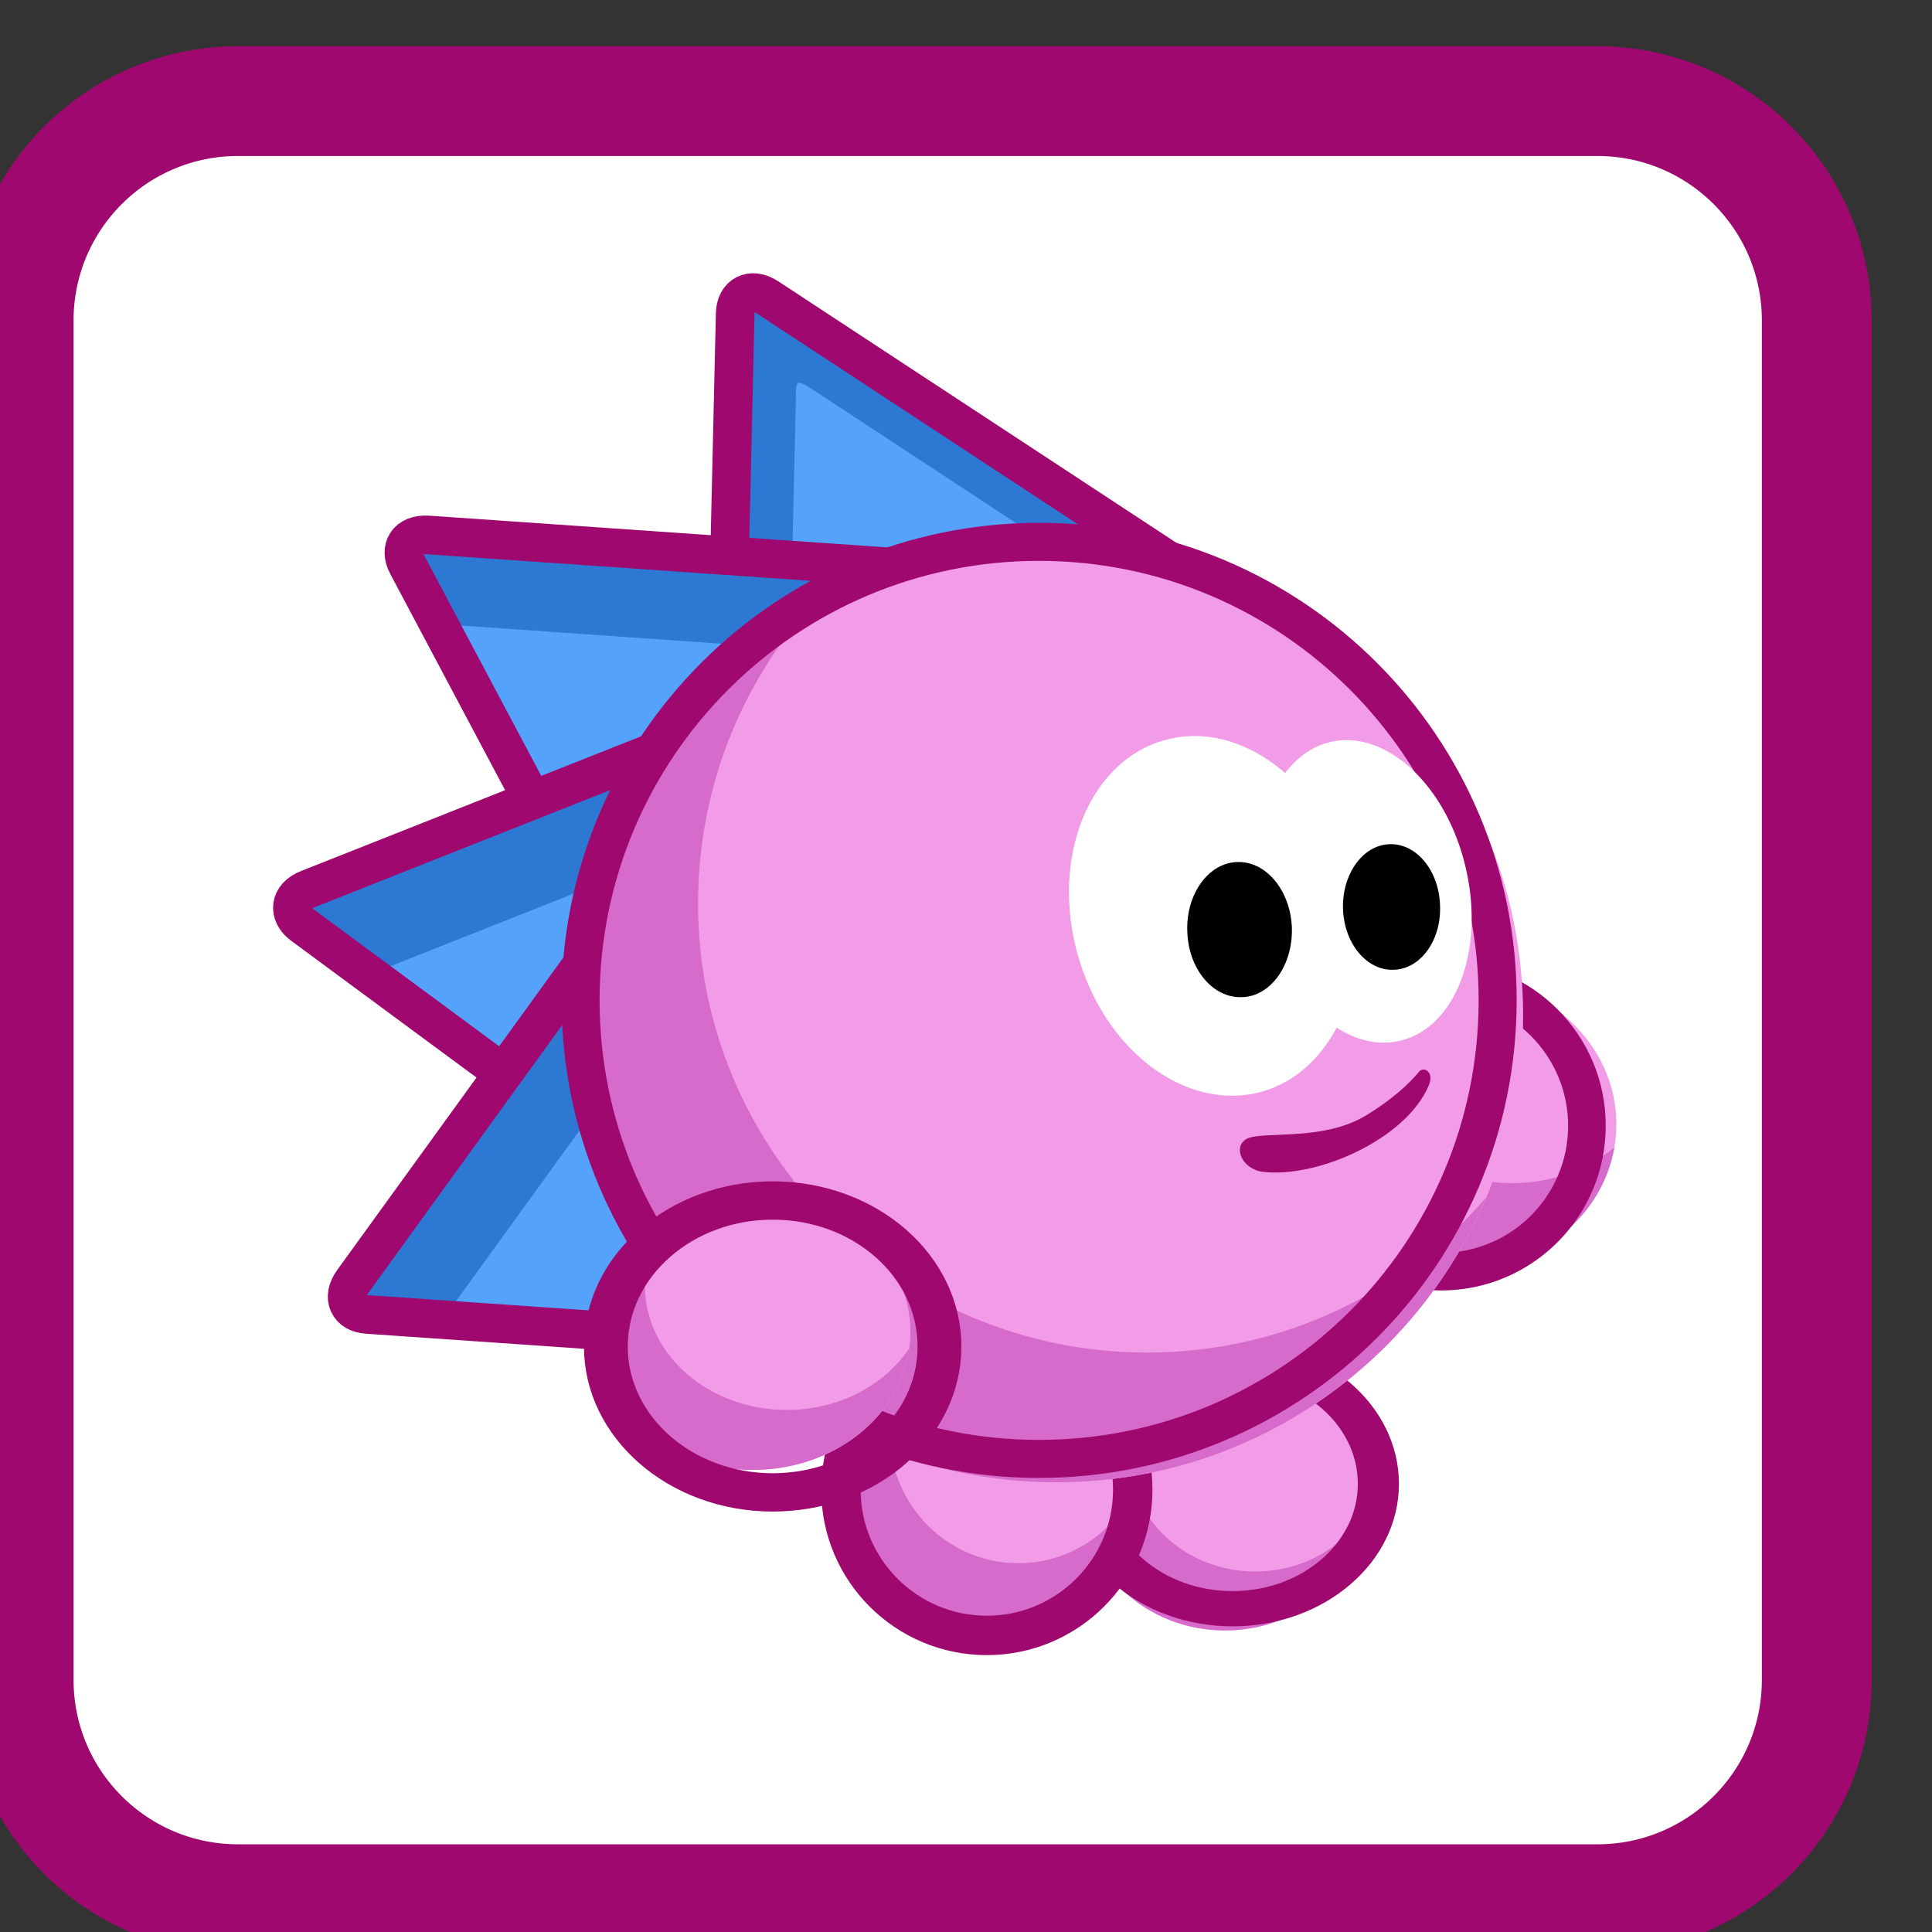 
<svg xmlns="http://www.w3.org/2000/svg" xmlns:xlink="http://www.w3.org/1999/xlink" width="22px" height="22px" viewBox="0 0 22 22" version="1.1">
<rect x="0" y="0" width="22" height="22" fill="#333333" stroke="none"/>
<g id="surface1">
<path style="fill-rule:nonzero;fill:rgb(100%,100%,100%);fill-opacity:1;stroke-width:44.649;stroke-linecap:butt;stroke-linejoin:miter;stroke:rgb(62.353%,3.137%,43.137%);stroke-opacity:1;stroke-miterlimit:4;" d="M -1377.094 411.228 L -824.253 411.228 C -774.963 411.228 -735.049 451.142 -735.049 500.432 L -735.049 1053.273 C -735.049 1102.563 -774.963 1142.478 -824.253 1142.478 L -1377.094 1142.478 C -1426.384 1142.478 -1466.299 1102.563 -1466.299 1053.273 L -1466.299 500.432 C -1466.299 451.142 -1426.384 411.228 -1377.094 411.228 Z M -1377.094 411.228 " transform="matrix(0.028,0,0,0.028,41.269,-10.363)"/>
<path style=" stroke:none;fill-rule:nonzero;fill:rgb(17.255%,47.059%,82.353%);fill-opacity:1;" d="M 13.766 6.68 L 8.758 3.391 C 8.559 3.258 8.387 3.363 8.383 3.57 L 8.254 9.125 "/>
<path style=" stroke:none;fill-rule:nonzero;fill:rgb(32.941%,63.529%,98.039%);fill-opacity:1;" d="M 12.57 6.613 L 9.305 4.469 C 9.055 4.305 9.062 4.309 9.062 4.586 L 8.977 8.211 "/>
<path style="fill:none;stroke-width:22;stroke-linecap:round;stroke-linejoin:round;stroke:rgb(62.353%,3.137%,43.137%);stroke-opacity:1;stroke-miterlimit:4;" d="M 539.729 185.074 L 289.855 20.96 C 279.915 14.333 271.339 19.596 271.144 29.926 L 264.712 307.087 " transform="matrix(0.02,0,0,0.02,2.949,2.971)"/>
<path style=" stroke:none;fill-rule:nonzero;fill:rgb(32.941%,63.529%,98.039%);fill-opacity:1;" d="M 10.855 6.512 L 4.879 6.098 C 4.637 6.082 4.543 6.254 4.641 6.438 L 7.246 11.344 "/>
<path style=" stroke:none;fill-rule:nonzero;fill:rgb(17.255%,47.059%,82.353%);fill-opacity:1;" d="M 4.836 6.098 C 4.625 6.102 4.547 6.266 4.641 6.438 L 4.992 7.105 L 10.145 7.465 L 10.855 6.512 L 4.879 6.098 C 4.863 6.098 4.852 6.098 4.836 6.098 Z M 4.836 6.098 "/>
<path style="fill:none;stroke-width:22;stroke-linecap:round;stroke-linejoin:round;stroke:rgb(62.353%,3.137%,43.137%);stroke-opacity:1;stroke-miterlimit:4;" d="M 394.522 176.693 L 96.31 156.033 C 84.226 155.253 79.548 163.829 84.421 172.99 L 214.425 417.796 " transform="matrix(0.02,0,0,0.02,2.949,2.971)"/>
<path style=" stroke:none;fill-rule:nonzero;fill:rgb(32.941%,63.529%,98.039%);fill-opacity:1;" d="M 9.082 7.93 L 3.512 10.137 C 3.289 10.223 3.277 10.422 3.441 10.547 L 7.914 13.848 "/>
<path style=" stroke:none;fill-rule:nonzero;fill:rgb(17.255%,47.059%,82.353%);fill-opacity:1;" d="M 9.082 7.93 L 3.512 10.133 C 3.289 10.223 3.277 10.422 3.445 10.547 L 4.195 11.102 L 8.816 9.27 Z M 9.082 7.93 "/>
<path style="fill:none;stroke-width:22;stroke-linecap:round;stroke-linejoin:round;stroke:rgb(62.353%,3.137%,43.137%);stroke-opacity:1;stroke-miterlimit:4;" d="M 306.033 247.445 L 28.092 357.569 C 16.982 361.857 16.397 371.797 24.584 378.034 L 247.755 542.733 " transform="matrix(0.02,0,0,0.02,2.949,2.971)"/>
<path style=" stroke:none;fill-rule:nonzero;fill:rgb(32.941%,63.529%,98.039%);fill-opacity:1;" d="M 7.535 9.758 L 4.023 14.609 C 3.879 14.805 3.977 14.98 4.184 14.992 L 9.727 15.375 "/>
<path style=" stroke:none;fill-rule:nonzero;fill:rgb(17.255%,47.059%,82.353%);fill-opacity:1;" d="M 7.535 9.758 L 4.023 14.609 C 3.879 14.805 3.977 14.977 4.184 14.992 L 5.023 15.051 L 7.996 10.941 Z M 7.535 9.758 "/>
<path style="fill:none;stroke-width:22;stroke-linecap:round;stroke-linejoin:round;stroke:rgb(62.353%,3.137%,43.137%);stroke-opacity:1;stroke-miterlimit:4;" d="M 228.849 338.663 L 53.625 580.74 C 46.413 590.486 51.286 599.257 61.616 599.841 L 338.193 618.943 " transform="matrix(0.02,0,0,0.02,2.949,2.971)"/>
<path style=" stroke:none;fill-rule:nonzero;fill:rgb(94.902%,61.176%,90.588%);fill-opacity:1;" d="M 15.57 17.059 C 15.57 17.891 14.844 18.566 13.949 18.566 C 13.055 18.566 12.328 17.891 12.328 17.059 C 12.328 16.223 13.055 15.547 13.949 15.547 C 14.844 15.547 15.57 16.223 15.57 17.059 Z M 15.57 17.059 "/>
<path style=" stroke:none;fill-rule:nonzero;fill:rgb(83.922%,41.961%,80%);fill-opacity:1;" d="M 13.133 15.754 C 12.652 16.016 12.328 16.5 12.328 17.055 C 12.328 17.891 13.055 18.566 13.949 18.566 C 14.801 18.566 15.496 17.957 15.566 17.184 C 15.324 17.605 14.844 17.895 14.293 17.895 C 13.496 17.895 12.852 17.289 12.852 16.547 C 12.852 16.25 12.957 15.977 13.133 15.754 Z M 13.133 15.754 "/>
<path style="fill:none;stroke-width:66.875;stroke-linecap:round;stroke-linejoin:round;stroke:rgb(62.353%,3.137%,43.137%);stroke-opacity:1;stroke-miterlimit:4;" d="M 738.282 441.694 C 738.282 572.427 631.902 678.609 500.93 678.609 C 369.958 678.609 263.579 572.427 263.579 441.694 C 263.579 310.348 369.958 204.166 500.93 204.166 C 631.902 204.166 738.282 310.348 738.282 441.694 Z M 738.282 441.694 " transform="matrix(0.007,0,0,0.006,10.528,14.247)"/>
<path style=" stroke:none;fill-rule:nonzero;fill:rgb(94.902%,61.176%,90.588%);fill-opacity:1;" d="M 12.773 16.93 C 12.773 17.836 12.047 18.57 11.152 18.57 C 10.258 18.57 9.531 17.836 9.531 16.93 C 9.531 16.02 10.258 15.285 11.152 15.285 C 12.047 15.285 12.773 16.02 12.773 16.93 Z M 12.773 16.93 "/>
<path style=" stroke:none;fill-rule:nonzero;fill:rgb(83.922%,41.961%,80%);fill-opacity:1;" d="M 10.371 15.488 C 9.871 15.766 9.531 16.305 9.531 16.93 C 9.531 17.836 10.254 18.57 11.152 18.57 C 11.941 18.57 12.598 18 12.742 17.242 C 12.473 17.582 12.059 17.801 11.598 17.801 C 10.785 17.801 10.129 17.133 10.129 16.309 C 10.129 16.008 10.219 15.723 10.371 15.488 Z M 10.371 15.488 "/>
<path style="fill:none;stroke-width:64.125;stroke-linecap:round;stroke-linejoin:round;stroke:rgb(62.353%,3.137%,43.137%);stroke-opacity:1;stroke-miterlimit:4;" d="M 738.539 441.66 C 738.539 572.583 632.16 678.675 501.188 678.675 C 370.215 678.675 263.836 572.583 263.836 441.66 C 263.836 310.174 370.215 204.082 501.188 204.082 C 632.16 204.082 738.539 310.174 738.539 441.66 Z M 738.539 441.66 " transform="matrix(0.007,0,0,0.007,7.729,13.872)"/>
<path style=" stroke:none;fill-rule:nonzero;fill:rgb(94.902%,61.176%,90.588%);fill-opacity:1;" d="M 18.406 12.801 C 18.406 13.715 17.613 14.453 16.637 14.453 C 15.66 14.453 14.867 13.715 14.867 12.801 C 14.867 11.891 15.66 11.148 16.637 11.148 C 17.613 11.148 18.406 11.891 18.406 12.801 Z M 18.406 12.801 "/>
<path style=" stroke:none;fill-rule:nonzero;fill:rgb(83.922%,41.961%,80%);fill-opacity:1;" d="M 15.477 11.555 C 15.105 11.859 14.867 12.305 14.867 12.801 C 14.867 13.715 15.66 14.453 16.637 14.453 C 17.516 14.453 18.246 13.855 18.383 13.066 C 18.074 13.32 17.668 13.473 17.223 13.473 C 16.246 13.473 15.453 12.73 15.453 11.82 C 15.453 11.73 15.461 11.641 15.477 11.555 Z M 15.477 11.555 "/>
<path style="fill:none;stroke-width:61.218;stroke-linecap:round;stroke-linejoin:round;stroke:rgb(62.353%,3.137%,43.137%);stroke-opacity:1;stroke-miterlimit:4;" d="M 738.376 441.211 C 738.376 572.565 631.998 678.658 500.99 678.658 C 369.982 678.658 263.603 572.565 263.603 441.211 C 263.603 310.419 369.982 203.764 500.99 203.764 C 631.998 203.764 738.376 310.419 738.376 441.211 Z M 738.376 441.211 " transform="matrix(0.007,0,0,0.007,12.902,9.73)"/>
<path style=" stroke:none;fill-rule:nonzero;fill:rgb(94.902%,61.176%,90.588%);fill-opacity:1;" d="M 17.344 11.562 C 17.344 14.5 14.965 16.879 12.027 16.879 C 9.094 16.879 6.715 14.5 6.715 11.562 C 6.715 8.629 9.094 6.25 12.027 6.25 C 14.965 6.25 17.344 8.629 17.344 11.562 Z M 17.344 11.562 "/>
<path style=" stroke:none;fill-rule:nonzero;fill:rgb(83.922%,41.961%,80%);fill-opacity:1;" d="M 8.977 7.211 C 7.609 8.172 6.711 9.762 6.711 11.562 C 6.711 14.5 9.094 16.879 12.027 16.879 C 14.23 16.879 16.117 15.543 16.922 13.637 C 15.988 14.719 14.602 15.402 13.062 15.402 C 10.238 15.402 7.949 13.113 7.949 10.289 C 7.949 9.133 8.332 8.066 8.977 7.211 Z M 8.977 7.211 "/>
<path style="fill:none;stroke-width:19.691;stroke-linecap:round;stroke-linejoin:round;stroke:rgb(62.353%,3.137%,43.137%);stroke-opacity:1;stroke-miterlimit:4;" d="M 738.408 441.343 C 738.408 572.529 632.168 678.769 500.982 678.769 C 369.971 678.769 263.731 572.529 263.731 441.343 C 263.731 310.332 369.971 204.092 500.982 204.092 C 632.168 204.092 738.408 310.332 738.408 441.343 Z M 738.408 441.343 " transform="matrix(0.022,0,0,0.022,0.809,1.68)"/>
<path style=" stroke:none;fill-rule:nonzero;fill:rgb(100%,100%,100%);fill-opacity:1;" d="M 15.363 10.008 C 15.062 8.902 14.125 8.191 13.27 8.426 C 12.414 8.656 11.965 9.742 12.266 10.848 C 12.566 11.957 13.5 12.664 14.359 12.434 C 15.211 12.199 15.664 11.113 15.363 10.008 Z M 15.363 10.008 "/>
<path style=" stroke:none;fill-rule:nonzero;fill:rgb(100%,100%,100%);fill-opacity:1;" d="M 16.691 9.883 C 16.473 8.941 15.781 8.301 15.148 8.449 C 14.516 8.598 14.18 9.477 14.398 10.418 C 14.617 11.355 15.309 12 15.941 11.852 C 16.578 11.703 16.91 10.82 16.691 9.883 Z M 16.691 9.883 "/>
<path style=" stroke:none;fill-rule:nonzero;fill:rgb(0%,0%,0%);fill-opacity:1;" d="M 14.711 10.566 C 14.695 10.141 14.418 9.805 14.09 9.816 C 13.762 9.824 13.504 10.18 13.52 10.605 C 13.531 11.031 13.809 11.367 14.141 11.355 C 14.469 11.348 14.723 10.992 14.711 10.566 Z M 14.711 10.566 "/>
<path style=" stroke:none;fill-rule:nonzero;fill:rgb(0%,0%,0%);fill-opacity:1;" d="M 16.398 10.312 C 16.387 9.914 16.129 9.602 15.824 9.613 C 15.52 9.621 15.281 9.953 15.293 10.348 C 15.305 10.742 15.562 11.055 15.871 11.043 C 16.176 11.035 16.414 10.707 16.398 10.312 Z M 16.398 10.312 "/>
<path style=" stroke:none;fill-rule:nonzero;fill:rgb(94.902%,61.176%,90.588%);fill-opacity:1;" d="M 10.367 15.168 C 10.367 16.035 9.566 16.738 8.574 16.738 C 7.586 16.738 6.781 16.035 6.781 15.168 C 6.781 14.297 7.586 13.594 8.574 13.594 C 9.566 13.594 10.367 14.297 10.367 15.168 Z M 10.367 15.168 "/>
<path style=" stroke:none;fill-rule:nonzero;fill:rgb(83.922%,41.961%,80%);fill-opacity:1;" d="M 7.641 13.824 C 7.125 14.102 6.781 14.598 6.781 15.168 C 6.781 16.035 7.586 16.738 8.574 16.738 C 9.492 16.738 10.25 16.133 10.355 15.352 C 10.074 15.773 9.555 16.055 8.961 16.055 C 8.066 16.055 7.344 15.422 7.344 14.641 C 7.344 14.336 7.453 14.055 7.641 13.824 Z M 7.641 13.824 "/>
<path style="fill:none;stroke-width:62.348;stroke-linecap:round;stroke-linejoin:round;stroke:rgb(62.353%,3.137%,43.137%);stroke-opacity:1;stroke-miterlimit:4;" d="M 738.368 441.611 C 738.368 572.554 632.325 678.725 500.935 678.725 C 370.062 678.725 263.501 572.554 263.501 441.611 C 263.501 310.077 370.062 203.907 500.935 203.907 C 632.325 203.907 738.368 310.077 738.368 441.611 Z M 738.368 441.611 " transform="matrix(0.008,0,0,0.007,4.791,12.243)"/>
<path style=" stroke:none;fill-rule:nonzero;fill:rgb(62.353%,3.137%,43.137%);fill-opacity:1;" d="M 14.195 12.969 C 14.035 13.059 14.141 13.312 14.379 13.344 C 15 13.418 16.012 12.973 16.27 12.359 C 16.336 12.203 16.211 12.141 16.16 12.203 C 16.051 12.336 15.848 12.527 15.539 12.711 C 15.047 13 14.367 12.875 14.195 12.969 Z M 14.195 12.969 "/>
</g>
</svg>
